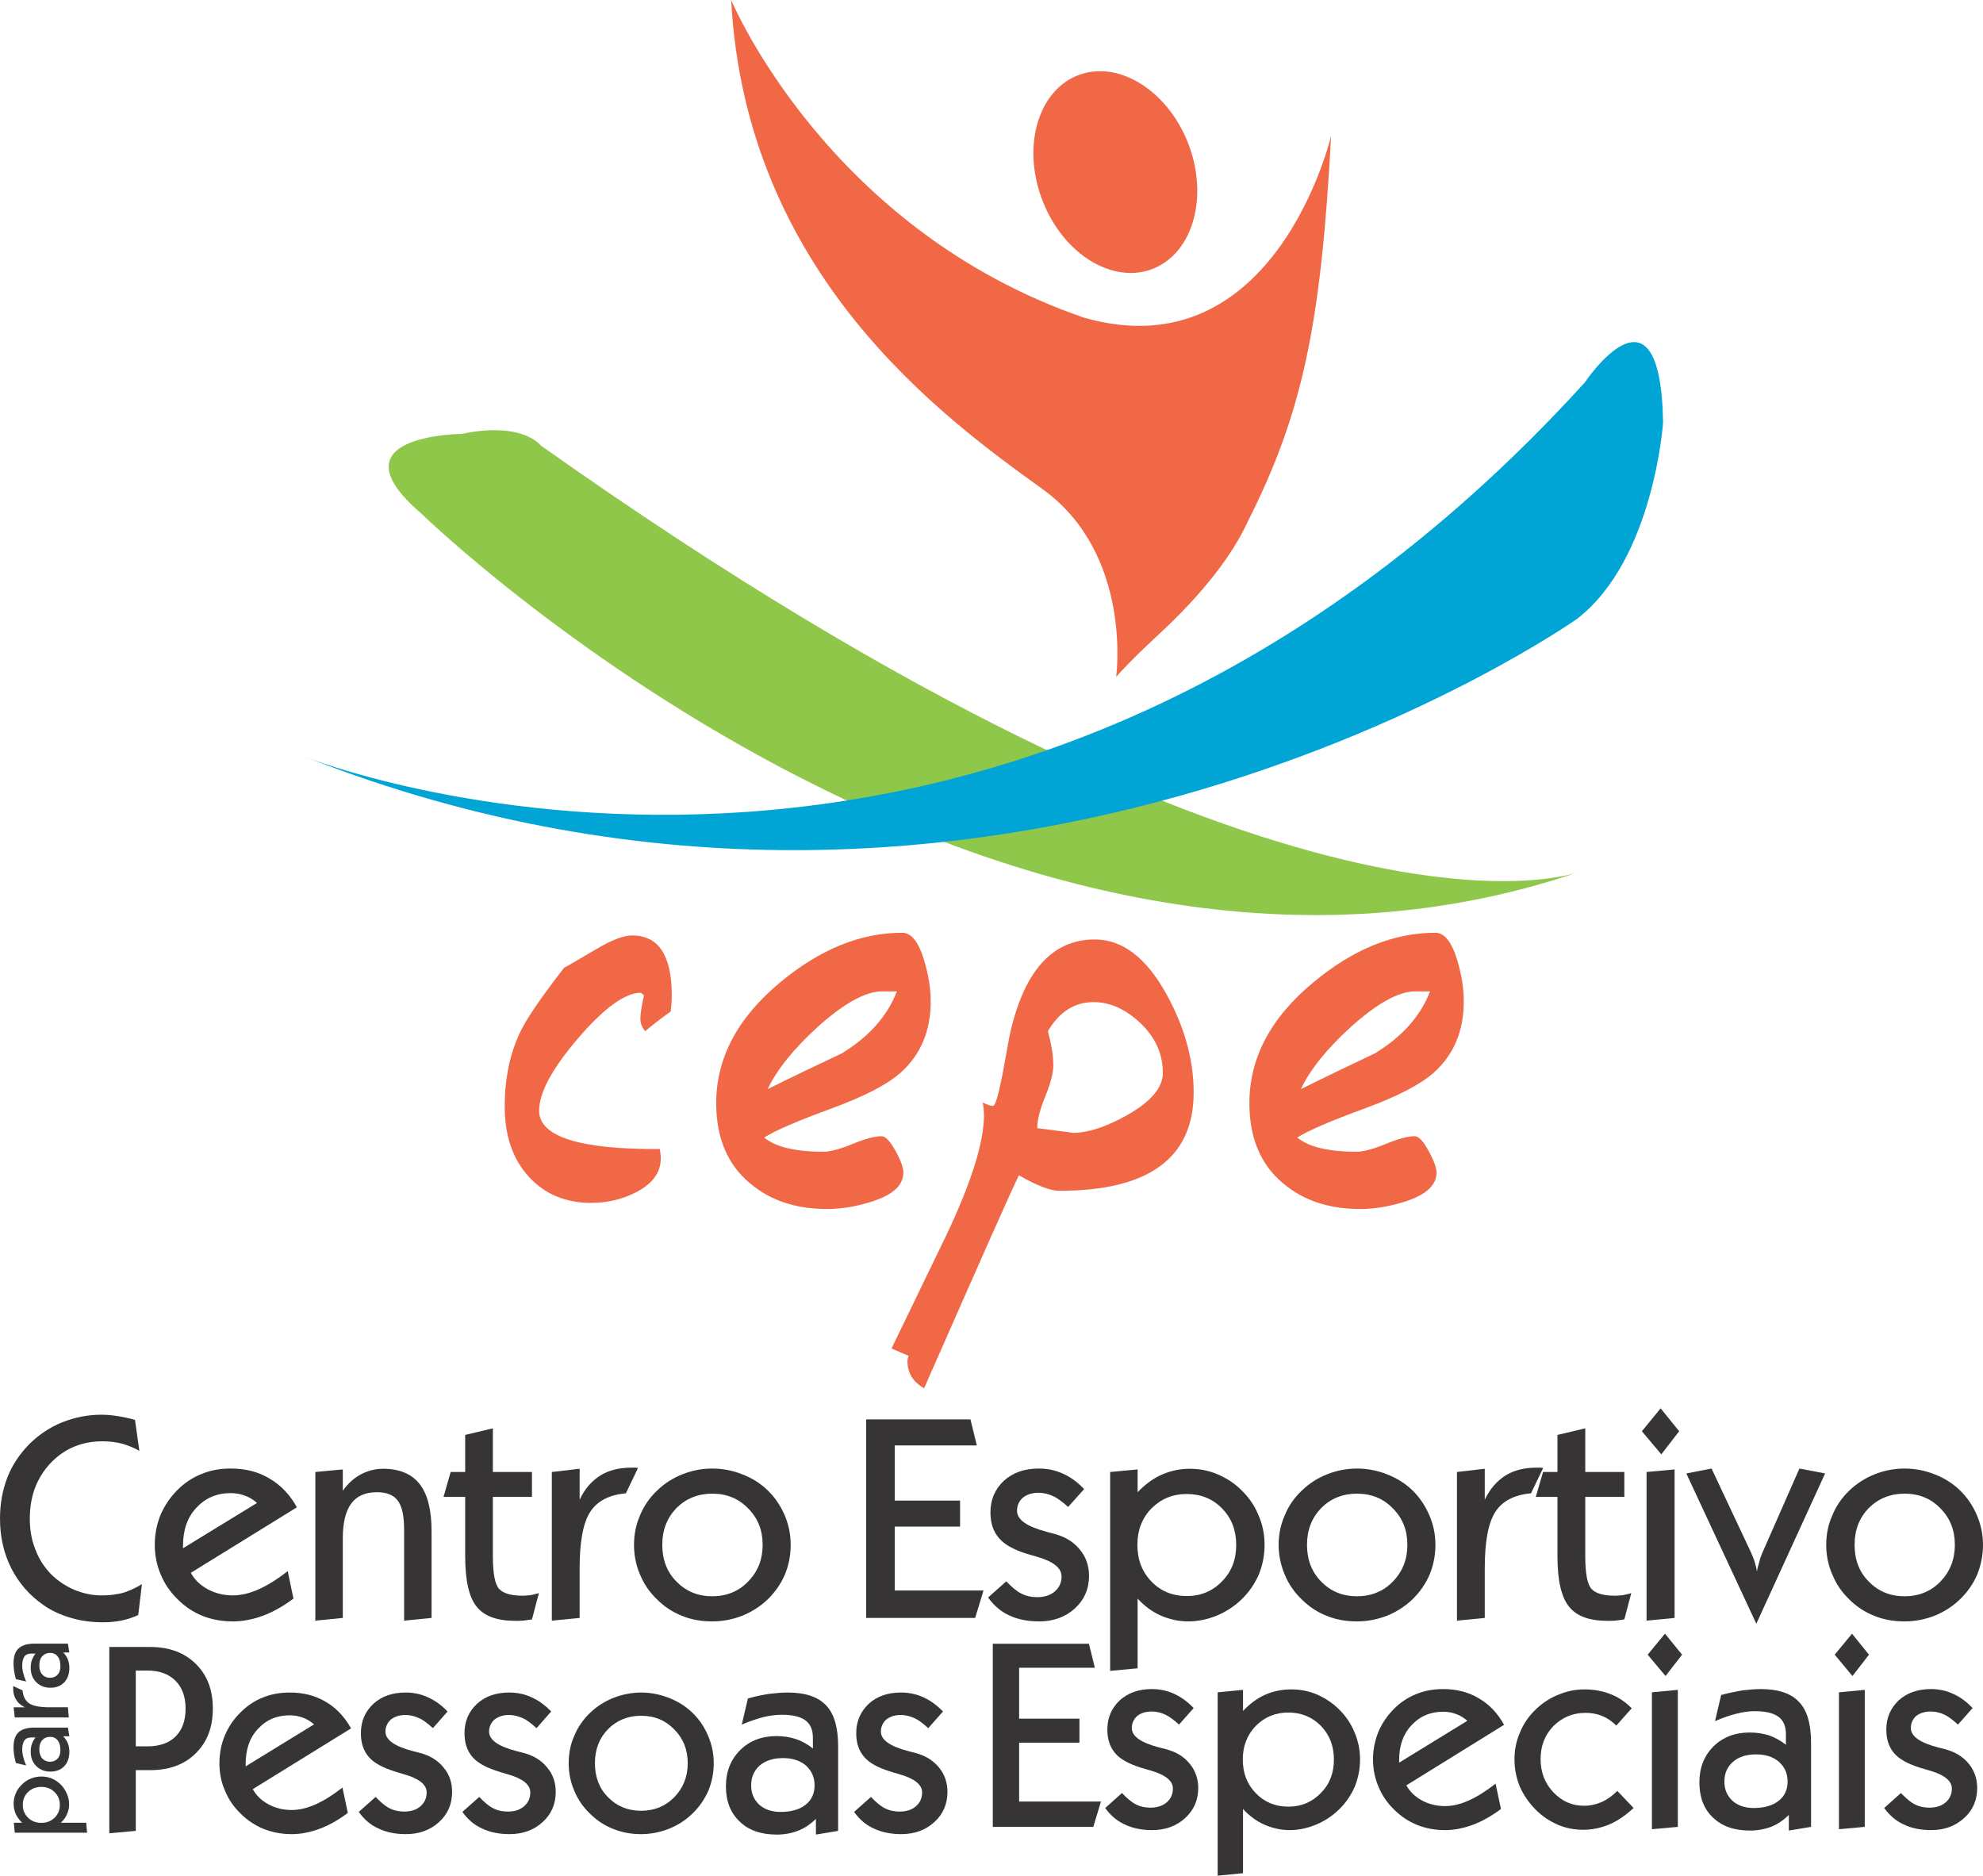<?xml version="1.0" encoding="UTF-8"?>
<!DOCTYPE svg PUBLIC "-//W3C//DTD SVG 1.1//EN" "http://www.w3.org/Graphics/SVG/1.1/DTD/svg11.dtd">
<!-- Creator: CorelDRAW X8 -->
<svg xmlns="http://www.w3.org/2000/svg" xml:space="preserve" width="178.843mm" height="169.156mm" version="1.1" style="shape-rendering:geometricPrecision; text-rendering:geometricPrecision; image-rendering:optimizeQuality; fill-rule:evenodd; clip-rule:evenodd"
viewBox="0 0 17759 16797"
 xmlns:xlink="http://www.w3.org/1999/xlink">
 <defs>
  <style type="text/css">
   <![CDATA[
    .fil0 {fill:#373435}
    .fil3 {fill:#F16847}
    .fil1 {fill:#8FC74A}
    .fil2 {fill:#00A5D6}
   ]]>
  </style>
 </defs>
 <g id="Camada_x0020_1">
  <path class="fil0" d="M1271 14186c-26,16 -49,29 -67,37 -21,10 -36,18 -52,23 -36,16 -75,26 -114,31 -41,8 -85,10 -132,10 -83,0 -163,-18 -243,-51 -78,-34 -148,-81 -207,-140 -62,-65 -109,-137 -140,-223 -34,-83 -49,-176 -49,-274 0,-200 62,-365 186,-497 124,-130 280,-195 466,-195 60,0 119,8 174,21 54,16 106,36 155,65l-39 -277c-52,-16 -103,-26 -153,-34 -49,-8 -98,-13 -147,-13 -124,0 -241,24 -352,68 -109,44 -205,108 -290,191 -88,88 -156,189 -200,300 -44,114 -67,236 -67,371 0,163 34,313 101,445 67,132 163,243 290,331 72,50 155,88 246,114 88,26 184,39 285,39 57,0 111,-5 163,-15 52,-11 101,-26 153,-50l33 -277z"/>
  <path class="fil0" d="M1639 13842c0,-140 39,-254 119,-339 81,-88 184,-132 308,-132 47,0 88,8 127,23 39,13 75,36 109,65l-663 406 0 -23zm938 228c-94,72 -179,127 -262,163 -80,36 -158,54 -230,54 -81,0 -156,-18 -223,-54 -67,-36 -119,-85 -153,-148l950 -587c-62,-112 -145,-200 -248,-259 -101,-60 -215,-88 -345,-88 -93,0 -181,15 -261,49 -80,31 -153,80 -218,145 -64,65 -113,137 -150,223 -33,82 -51,173 -51,266 0,94 18,184 54,267 34,83 85,158 153,223 64,64 139,114 222,147 86,34 174,49 272,49 88,0 179,-18 269,-51 91,-34 182,-86 272,-153l-51 -246z"/>
  <path class="fil0" d="M3070 14489l0 -714c0,-140 26,-244 76,-311 49,-67 126,-101 230,-101 88,0 150,26 186,75 39,52 57,137 57,259l0 816 246 -24 0 -776c0,-192 -36,-332 -106,-422 -70,-91 -181,-138 -329,-138 -72,0 -139,19 -202,52 -62,34 -114,83 -158,145l0 -191 -246 23 0 1331 246 -24z"/>
  <path class="fil0" d="M4166 12850l0 332 -130 0 -64 223 194 0 0 528c0,217 33,370 103,455 68,86 184,127 347,127 18,0 42,0 68,-2 23,-3 51,-6 80,-11l62 -235c-26,7 -49,13 -75,18 -23,2 -47,5 -70,5 -104,0 -173,-21 -210,-60 -39,-41 -57,-139 -57,-300l0 -525 350 0 0 -223 -350 0 0 -391 -248 59z"/>
  <path class="fil0" d="M5191 14489l0 -445c0,-238 31,-404 93,-502 62,-99 171,-156 321,-169l109 -227c-8,0 -13,-3 -24,-3 -7,0 -18,0 -33,0 -112,0 -205,23 -280,70 -78,49 -140,119 -186,217l0 -277 -249 29 0 1331 249 -24z"/>
  <path class="fil0" d="M6058 13505c86,-85 192,-129 321,-129 130,0 236,44 321,132 86,86 130,194 130,326 0,132 -44,241 -130,329 -85,88 -194,132 -321,132 -129,0 -235,-44 -321,-132 -85,-85 -127,-197 -127,-329 0,-132 42,-240 127,-329l0 0zm-326 596c34,83 85,158 153,223 64,64 140,114 225,147 83,34 173,49 269,49 93,0 184,-18 269,-51 83,-34 158,-81 226,-145 67,-65 119,-140 155,-223 34,-83 52,-171 52,-267 0,-93 -18,-181 -54,-266 -37,-83 -86,-158 -153,-223 -65,-62 -140,-109 -226,-142 -85,-34 -176,-52 -269,-52 -93,0 -184,18 -269,52 -83,33 -158,80 -225,145 -68,64 -119,139 -153,222 -36,80 -54,171 -54,264 0,94 18,184 54,267l0 0z"/>
  <polygon class="fil0" points="8733,14489 8808,14243 8013,14243 8013,13671 8598,13671 8598,13438 8013,13438 8013,12944 8748,12944 8691,12711 7757,12711 7757,14489 "/>
  <path class="fil0" d="M9038 14466c75,36 166,54 267,54 129,0 235,-38 321,-116 85,-78 127,-176 127,-293 0,-90 -29,-171 -83,-235 -55,-68 -130,-114 -228,-140 -16,-5 -39,-10 -67,-18 -179,-47 -267,-109 -267,-189 0,-47 18,-86 52,-117 36,-28 83,-44 140,-44 46,0 88,11 129,29 41,18 85,52 137,98l143 -160c-57,-60 -119,-107 -189,-138 -68,-31 -140,-46 -218,-46 -127,0 -230,36 -311,109 -80,75 -121,168 -121,284 0,96 26,171 75,228 49,60 132,104 243,140 23,8 55,16 96,28 148,42 223,101 223,177 0,56 -21,101 -60,134 -39,34 -91,52 -158,52 -52,0 -101,-10 -145,-34 -41,-20 -85,-59 -132,-108l-163 145c52,72 114,126 189,160l0 0z"/>
  <path class="fil0" d="M10312 13508c86,-85 189,-129 316,-129 127,0 233,44 316,129 86,88 127,197 127,326 0,132 -41,241 -127,327 -85,88 -189,132 -316,132 -127,0 -233,-44 -316,-130 -85,-88 -126,-197 -126,-329 0,-129 41,-238 126,-326l0 0zm-124 1432l0 -624c62,67 132,119 210,153 78,33 158,51 243,51 88,0 171,-18 254,-51 83,-34 158,-83 223,-145 67,-65 119,-140 155,-223 34,-83 52,-171 52,-267 0,-93 -18,-184 -55,-266 -33,-83 -85,-158 -152,-223 -62,-62 -135,-109 -213,-142 -80,-34 -163,-50 -248,-50 -91,0 -176,19 -251,52 -78,34 -151,88 -218,158l0 -204 -246 23 0 1781 246 -23z"/>
  <path class="fil0" d="M11832 13505c85,-85 192,-129 321,-129 129,0 236,44 321,132 86,86 130,194 130,326 0,132 -44,241 -130,329 -85,88 -194,132 -321,132 -129,0 -236,-44 -321,-132 -85,-85 -127,-197 -127,-329 0,-132 42,-240 127,-329l0 0zm-326 596c33,83 85,158 153,223 64,64 139,114 225,147 83,34 173,49 269,49 93,0 184,-18 269,-51 83,-34 158,-81 226,-145 67,-65 119,-140 155,-223 34,-83 52,-171 52,-267 0,-93 -18,-181 -55,-266 -36,-83 -85,-158 -152,-223 -65,-62 -140,-109 -226,-142 -85,-34 -176,-52 -269,-52 -93,0 -184,18 -269,52 -83,33 -158,80 -225,145 -68,64 -120,139 -153,222 -36,80 -55,171 -55,264 0,94 19,184 55,267l0 0z"/>
  <path class="fil0" d="M13297 14489l0 -445c0,-238 31,-404 93,-502 62,-99 171,-156 321,-169l109 -227c-8,0 -13,-3 -23,-3 -8,0 -18,0 -34,0 -111,0 -204,23 -280,70 -77,49 -139,119 -186,217l0 -277 -249 29 0 1331 249 -24z"/>
  <path class="fil0" d="M13948 12850l0 332 -129 0 -65 223 194 0 0 528c0,217 34,370 104,455 67,86 184,127 347,127 18,0 41,0 67,-2 24,-3 52,-6 81,-11l62 -235c-26,7 -50,13 -75,18 -24,2 -47,5 -70,5 -104,0 -174,-21 -210,-60 -39,-41 -57,-139 -57,-300l0 -525 350 0 0 -223 -350 0 0 -391 -249 59z"/>
  <path class="fil0" d="M15038 12817l-166 -205 -168 205 174 207 160 -207zm-41 1672l0 -1330 -251 23 0 1331 251 -24z"/>
  <path class="fil0" d="M16345 13195l-230 -44 -337 766c-8,21 -18,47 -23,73 -8,26 -16,54 -21,85 -2,-26 -10,-54 -18,-83 -8,-28 -21,-57 -34,-88l-354 -753 -226 44 627 1346 616 -1346z"/>
  <path class="fil0" d="M16736 13505c85,-85 192,-129 321,-129 129,0 236,44 321,132 85,86 129,194 129,326 0,132 -44,241 -129,329 -85,88 -194,132 -321,132 -129,0 -236,-44 -321,-132 -86,-85 -127,-197 -127,-329 0,-132 41,-240 127,-329l0 0zm-326 596c33,83 85,158 152,223 65,64 140,114 226,147 83,34 173,49 269,49 93,0 184,-18 269,-51 83,-34 158,-81 225,-145 68,-65 120,-140 156,-223 33,-83 52,-171 52,-267 0,-93 -19,-181 -55,-266 -36,-83 -85,-158 -153,-223 -64,-62 -139,-109 -225,-142 -85,-34 -176,-52 -269,-52 -93,0 -184,18 -269,52 -83,33 -158,80 -226,145 -67,64 -119,139 -152,222 -37,80 -55,171 -55,264 0,94 18,184 55,267l0 0z"/>
  <path class="fil0" d="M251 16278c-31,-31 -47,-69 -47,-115 0,-46 16,-85 47,-115 32,-31 72,-46 119,-46 48,0 87,15 118,46 32,31 48,69 48,115 0,46 -16,85 -47,115 -32,31 -71,46 -119,46 -47,0 -87,-15 -119,-46l0 0zm521 45l-227 0c24,-23 43,-48 55,-76 13,-29 19,-58 19,-89 0,-32 -6,-62 -19,-92 -12,-30 -30,-58 -52,-81 -24,-25 -51,-43 -81,-57 -30,-12 -62,-19 -97,-19 -34,0 -67,7 -97,20 -30,13 -58,31 -81,56 -23,22 -40,49 -52,77 -12,29 -18,59 -18,90 0,33 7,65 19,92 12,28 32,54 57,79l-74 0 8 89 648 0 -8 -89z"/>
  <path class="fil0" d="M378 15747c-18,-21 -26,-48 -26,-82 0,-33 8,-61 26,-81 18,-20 41,-30 70,-30 29,0 52,10 69,32 16,20 24,50 24,87 0,31 -8,57 -25,76 -18,18 -40,28 -68,28 -29,0 -52,-11 -70,-30l0 0zm243 -198l-13 -78 -298 0c-66,0 -114,14 -144,42 -30,28 -45,74 -45,136 0,19 2,41 5,65 4,22 8,47 16,74l92 22c-12,-28 -21,-54 -26,-77 -6,-22 -9,-44 -9,-64 0,-38 7,-65 20,-83 13,-18 34,-27 62,-27l37 0c-15,19 -25,39 -33,60 -7,20 -10,43 -10,68 0,52 16,95 49,128 33,33 75,50 127,50 52,0 94,-16 124,-48 31,-32 46,-75 46,-131 0,-27 -5,-52 -14,-76 -9,-22 -24,-43 -41,-61l55 0z"/>
  <path class="fil0" d="M608 15289l-162 0c-87,0 -147,-11 -183,-34 -35,-22 -56,-62 -61,-117l-83 -39c0,3 -1,5 -1,8 0,3 0,7 0,13 0,40 9,74 26,101 18,29 43,51 79,68l-101 0 10 91 484 0 -8 -91z"/>
  <path class="fil0" d="M378 14995c-18,-20 -26,-48 -26,-82 0,-33 8,-60 26,-81 18,-19 41,-30 70,-30 29,0 52,11 69,32 16,21 24,50 24,88 0,31 -8,56 -25,75 -18,19 -40,28 -68,28 -29,0 -52,-10 -70,-30l0 0zm243 -197l-13 -79 -298 0c-66,0 -114,15 -144,43 -30,28 -45,73 -45,135 0,20 2,42 5,65 4,23 8,47 16,75l92 21c-12,-28 -21,-53 -26,-76 -6,-22 -9,-44 -9,-64 0,-38 7,-66 20,-84 13,-18 34,-26 62,-26l37 0c-15,19 -25,39 -33,59 -7,21 -10,44 -10,69 0,52 16,94 49,128 33,33 75,50 127,50 52,0 94,-16 124,-48 31,-32 46,-75 46,-131 0,-27 -5,-53 -14,-76 -9,-23 -24,-44 -41,-61l55 0z"/>
  <path class="fil0" d="M1319 14960c108,0 192,31 252,91 60,60 91,142 91,250 0,107 -29,189 -89,249 -60,60 -144,89 -254,89l-103 0 0 -679 103 0zm-103 1436l0 -544 129 0c171,0 307,-50 408,-151 103,-101 153,-233 153,-400 0,-168 -50,-300 -153,-401 -101,-100 -237,-151 -408,-151l-366 0 0 1668 237 -21z"/>
  <path class="fil0" d="M2200 15797c0,-130 35,-235 110,-314 74,-82 170,-122 285,-122 43,0 81,7 117,21 36,12 70,34 101,60l-613 376 0 -21zm867 211c-86,67 -165,117 -242,151 -74,33 -146,50 -213,50 -75,0 -144,-17 -206,-50 -63,-34 -111,-79 -142,-137l880 -544c-58,-103 -134,-185 -230,-240 -94,-55 -199,-81 -319,-81 -86,0 -168,14 -242,45 -74,29 -142,75 -201,135 -60,59 -106,127 -139,206 -32,76 -48,160 -48,247 0,86 16,170 50,246 31,77 79,147 141,206 60,60 130,106 206,137 80,31 161,46 252,46 82,0 165,-17 249,-48 84,-31 168,-79 252,-142l-48 -227z"/>
  <path class="fil0" d="M3388 16374c69,34 153,51 247,51 119,0 218,-36 297,-108 79,-72 117,-163 117,-271 0,-84 -26,-158 -77,-218 -50,-62 -119,-106 -210,-130 -15,-4 -36,-9 -63,-16 -165,-43 -247,-101 -247,-175 0,-43 17,-79 48,-108 34,-26 77,-41 130,-41 43,0 81,10 120,27 38,16 79,47 127,91l131 -149c-52,-55 -110,-98 -175,-127 -62,-29 -129,-43 -201,-43 -117,0 -213,33 -287,100 -75,70 -113,156 -113,264 0,89 24,158 69,211 46,55 123,96 226,129 21,8 50,15 88,27 137,38 206,93 206,163 0,52 -19,93 -55,124 -36,32 -84,48 -146,48 -48,0 -93,-9 -134,-31 -38,-19 -79,-55 -122,-100l-151 134c48,67 105,117 175,148l0 0z"/>
  <path class="fil0" d="M4316 16374c69,34 153,51 247,51 119,0 218,-36 297,-108 79,-72 117,-163 117,-271 0,-84 -26,-158 -77,-218 -50,-62 -119,-106 -210,-130 -15,-4 -36,-9 -63,-16 -165,-43 -247,-101 -247,-175 0,-43 17,-79 48,-108 34,-26 77,-41 130,-41 43,0 81,10 120,27 38,16 79,47 127,91l131 -149c-52,-55 -110,-98 -175,-127 -62,-29 -129,-43 -201,-43 -117,0 -213,33 -287,100 -75,70 -113,156 -113,264 0,89 24,158 69,211 46,55 123,96 226,129 21,8 50,15 88,27 137,38 206,93 206,163 0,52 -19,93 -55,124 -36,32 -84,48 -146,48 -48,0 -93,-9 -134,-31 -38,-19 -79,-55 -122,-100l-151 134c48,67 105,117 175,148l0 0z"/>
  <path class="fil0" d="M5445 15485c79,-79 177,-120 297,-120 120,0 218,41 297,123 79,79 120,179 120,302 0,122 -41,222 -120,304 -79,81 -179,122 -297,122 -120,0 -218,-41 -297,-122 -79,-79 -117,-182 -117,-304 0,-123 38,-223 117,-305l0 0zm-302 551c31,77 79,147 141,206 60,60 130,106 209,137 77,31 160,46 249,46 86,0 170,-17 249,-48 77,-31 147,-75 209,-135 62,-59 110,-129 144,-206 31,-76 48,-158 48,-246 0,-87 -17,-168 -51,-247 -33,-77 -79,-147 -141,-206 -60,-58 -130,-101 -209,-132 -79,-31 -163,-48 -249,-48 -86,0 -170,17 -249,48 -77,31 -146,74 -209,134 -62,60 -110,129 -141,206 -34,74 -50,158 -50,245 0,86 16,170 50,246l0 0z"/>
  <path class="fil0" d="M6803 15811c53,-45 123,-67 209,-67 84,0 153,22 206,67 50,46 77,103 77,177 0,75 -27,132 -82,175 -52,41 -127,63 -223,63 -79,0 -143,-22 -191,-65 -48,-46 -72,-101 -72,-173 0,-74 26,-131 76,-177l0 0zm504 618l199 -33 0 -757c0,-171 -36,-293 -108,-367 -72,-77 -187,-115 -345,-115 -51,0 -106,5 -166,12 -57,9 -119,21 -189,41l-55 234c72,-31 136,-52 194,-67 58,-14 113,-21 163,-21 98,0 168,17 213,50 46,34 67,86 67,158l0 94c-48,-39 -98,-65 -151,-84 -52,-17 -110,-27 -175,-27 -131,0 -239,41 -325,125 -84,84 -128,192 -128,324 0,134 41,239 123,316 81,79 191,117 333,117 69,0 134,-12 194,-36 58,-23 110,-59 156,-105l0 141z"/>
  <path class="fil0" d="M7824 16374c70,34 153,51 247,51 120,0 218,-36 297,-108 79,-72 117,-163 117,-271 0,-84 -26,-158 -76,-218 -51,-62 -120,-106 -211,-130 -14,-4 -36,-9 -62,-16 -166,-43 -247,-101 -247,-175 0,-43 16,-79 48,-108 33,-26 76,-41 129,-41 43,0 82,10 120,27 38,16 79,47 127,91l132 -149c-53,-55 -111,-98 -175,-127 -63,-29 -130,-43 -202,-43 -117,0 -213,33 -287,100 -74,70 -113,156 -113,264 0,89 24,158 70,211 45,55 122,96 225,129 22,8 50,15 89,27 136,38 206,93 206,163 0,52 -19,93 -55,124 -36,32 -84,48 -147,48 -47,0 -93,-9 -134,-31 -38,-19 -79,-55 -122,-100l-151 134c48,67 105,117 175,148l0 0z"/>
  <polygon class="fil0" points="9791,16360 9860,16133 9127,16133 9127,15606 9667,15606 9667,15391 9127,15391 9127,14935 9805,14935 9752,14720 8891,14720 8891,16360 "/>
  <path class="fil0" d="M10072 16338c69,34 153,51 246,51 119,0 217,-36 296,-108 78,-71 117,-162 117,-269 0,-84 -27,-158 -77,-218 -50,-62 -119,-105 -210,-129 -14,-4 -36,-9 -62,-16 -165,-43 -246,-100 -246,-174 0,-43 17,-79 48,-108 33,-26 76,-40 129,-40 43,0 81,9 119,26 38,17 79,48 127,91l131 -148c-53,-55 -110,-98 -174,-127 -62,-29 -129,-43 -201,-43 -117,0 -212,34 -286,100 -74,70 -112,156 -112,263 0,88 24,157 69,210 45,55 122,95 224,129 22,7 50,14 89,26 136,38 205,93 205,162 0,53 -19,93 -55,124 -36,31 -84,48 -146,48 -47,0 -93,-9 -133,-31 -38,-19 -79,-55 -122,-100l-150 134c47,66 105,116 174,147l0 0z"/>
  <path class="fil0" d="M11247 15455c78,-78 174,-119 291,-119 117,0 214,41 291,119 79,82 117,182 117,301 0,122 -38,222 -117,301 -79,81 -174,122 -291,122 -117,0 -215,-41 -291,-120 -79,-81 -117,-181 -117,-303 0,-119 38,-219 117,-301l0 0zm-115 1320l0 -575c57,62 122,110 193,141 72,31 146,48 225,48 81,0 157,-17 233,-48 77,-31 146,-77 206,-134 62,-59 109,-129 143,-205 31,-76 48,-158 48,-246 0,-86 -17,-169 -51,-246 -31,-76 -78,-145 -140,-205 -58,-57 -124,-100 -196,-131 -74,-31 -150,-45 -229,-45 -84,0 -162,16 -232,47 -71,31 -138,81 -200,146l0 -189 -227 22 0 1642 227 -22z"/>
  <path class="fil0" d="M12530 15763c0,-129 36,-234 110,-312 74,-81 169,-122 284,-122 43,0 81,7 117,21 36,12 69,34 100,60l-611 375 0 -22zm864 210c-86,67 -165,117 -241,151 -74,33 -146,50 -212,50 -74,0 -144,-17 -206,-50 -62,-34 -109,-79 -140,-136l875 -542c-57,-103 -133,-184 -229,-239 -93,-55 -198,-81 -317,-81 -86,0 -167,14 -241,45 -74,29 -141,74 -201,134 -59,60 -105,127 -138,205 -31,77 -48,160 -48,246 0,86 17,170 50,246 31,76 79,146 141,205 60,60 129,105 205,136 79,31 160,46 251,46 81,0 165,-17 248,-48 84,-31 167,-79 251,-141l-48 -227z"/>
  <path class="fil0" d="M14484 16038c-45,45 -93,79 -141,100 -50,21 -100,33 -157,33 -108,0 -198,-40 -275,-121 -76,-81 -114,-179 -114,-296 0,-120 38,-217 114,-296 79,-79 175,-119 289,-119 53,0 103,9 148,28 48,19 88,48 127,86l138 -155c-57,-57 -119,-100 -191,-127 -69,-28 -148,-42 -234,-42 -79,0 -155,16 -231,47 -77,31 -143,74 -203,132 -62,59 -110,128 -141,205 -33,74 -50,157 -50,243 0,86 17,167 48,244 33,74 81,145 143,207 60,60 126,103 198,134 72,31 148,45 227,45 83,0 160,-17 234,-48 73,-31 145,-81 217,-147l-146 -153z"/>
  <path class="fil0" d="M15064 14818l-153 -188 -155 188 160 191 148 -191zm-38 1542l0 -1227 -232 22 0 1226 232 -21z"/>
  <path class="fil0" d="M15519 15778c53,-46 122,-67 208,-67 83,0 153,21 205,67 50,45 77,102 77,176 0,74 -27,132 -82,174 -52,41 -126,63 -222,63 -78,0 -143,-22 -190,-65 -48,-45 -72,-100 -72,-172 0,-74 26,-131 76,-176l0 0zm501 615l199 -33 0 -754c0,-170 -36,-291 -108,-365 -71,-77 -186,-115 -343,-115 -51,0 -105,5 -165,12 -57,10 -119,22 -189,41l-55 234c72,-31 136,-53 194,-67 57,-15 112,-22 162,-22 98,0 167,17 212,50 46,34 67,86 67,158l0 93c-47,-38 -98,-65 -150,-84 -53,-16 -110,-26 -174,-26 -132,0 -239,41 -325,124 -83,84 -126,191 -126,322 0,134 40,239 121,315 81,79 191,117 332,117 69,0 134,-12 193,-35 58,-24 110,-60 155,-105l0 140z"/>
  <path class="fil0" d="M16738 14818l-152 -188 -155 188 159 191 148 -191zm-38 1542l0 -1227 -231 22 0 1226 231 -21z"/>
  <path class="fil0" d="M17048 16338c69,34 153,51 246,51 119,0 217,-36 296,-108 79,-71 117,-162 117,-269 0,-84 -26,-158 -76,-218 -51,-62 -120,-105 -210,-129 -15,-4 -36,-9 -63,-16 -164,-43 -245,-100 -245,-174 0,-43 16,-79 47,-108 34,-26 77,-40 129,-40 43,0 81,9 120,26 38,17 78,48 126,91l131 -148c-52,-55 -109,-98 -174,-127 -62,-29 -129,-43 -200,-43 -117,0 -213,34 -287,100 -74,70 -112,156 -112,263 0,88 24,157 69,210 46,55 122,95 225,129 21,7 50,14 88,26 136,38 205,93 205,162 0,53 -19,93 -55,124 -35,31 -83,48 -145,48 -48,0 -93,-9 -134,-31 -38,-19 -79,-55 -122,-100l-150 134c48,66 105,116 174,147l0 0z"/>
  <path class="fil1" d="M4841 3988c0,0 -160,-217 -708,-102 0,0 -1184,7 -361,712 0,0 5139,5003 10376,3208 0,0 -2515,992 -9307,-3818z"/>
  <path class="fil2" d="M2735 6779c0,0 6167,2463 11458,-3354 0,0 677,-1015 701,357 0,0 -82,1227 -769,1759 0,0 -5201,3674 -11390,1238z"/>
  <path class="fil3" d="M6016 8914c0,48 -3,97 -10,145 -53,36 -130,94 -228,175 -29,-32 -43,-70 -43,-115 0,-40 11,-108 32,-205l-27 -24c-141,0 -329,136 -562,407 -233,272 -350,488 -350,649 0,233 361,348 1082,344l5 42c18,145 -54,259 -217,344 -124,64 -258,96 -403,96 -230,0 -417,-78 -560,-235 -143,-157 -215,-366 -215,-627 0,-262 50,-491 149,-688 56,-113 184,-298 382,-555 3,0 104,-59 302,-175 131,-77 234,-115 308,-115 237,0 355,179 355,537z"/>
  <path class="fil3" d="M8032 8878l-132 0c-149,0 -342,107 -579,320 -216,197 -364,382 -446,555 220,-109 441,-215 664,-320 244,-149 408,-334 493,-555zm303 90c0,266 -91,479 -271,640 -120,105 -322,209 -605,314 -318,116 -523,205 -615,265 102,85 279,127 530,127 60,0 147,-23 260,-69 113,-47 200,-70 260,-70 35,0 77,43 125,130 48,86 71,152 71,196 0,113 -93,199 -281,259 -137,44 -272,67 -403,67 -279,0 -509,-77 -689,-230 -202,-168 -303,-408 -303,-718 0,-406 193,-768 578,-1086 354,-293 716,-440 1088,-440 81,0 147,82 196,247 39,129 59,252 59,368z"/>
  <path class="fil3" d="M10414 9608c0,-169 -66,-317 -199,-444 -132,-126 -273,-190 -422,-190 -169,0 -306,87 -408,260 32,121 48,223 48,307 0,69 -24,161 -72,278 -48,117 -72,211 -72,284 223,28 329,42 319,42 134,0 295,-52 483,-157 215,-121 323,-247 323,-380zm276 175c0,587 -401,881 -1204,881 -78,0 -199,-46 -361,-139 -50,97 -332,732 -849,1907 -99,-56 -149,-137 -149,-242 0,-16 4,-32 11,-48l-154 -66 488 -1008c227,-478 340,-839 340,-1080 0,-40 -4,-78 -11,-115 43,21 73,31 91,31 21,0 49,-93 85,-278 14,-76 35,-191 63,-344 124,-579 379,-869 764,-869 248,0 461,163 642,489 162,294 244,587 244,881z"/>
  <path class="fil3" d="M12807 8878l-133 0c-149,0 -341,107 -578,320 -216,197 -364,382 -446,555 220,-109 441,-215 663,-320 245,-149 409,-334 494,-555zm302 90c0,266 -90,479 -271,640 -120,105 -321,209 -604,314 -319,116 -524,205 -616,265 103,85 280,127 531,127 60,0 147,-23 260,-69 113,-47 200,-70 260,-70 35,0 77,43 124,130 48,86 72,152 72,196 0,113 -94,199 -281,259 -138,44 -273,67 -403,67 -280,0 -510,-77 -690,-230 -202,-168 -302,-408 -302,-718 0,-406 192,-768 578,-1086 353,-293 716,-440 1088,-440 81,0 146,82 196,247 39,129 58,252 58,368z"/>
  <path class="fil3" d="M9642 679c357,-149 802,116 994,592 190,476 56,982 -301,1132 -357,149 -802,-116 -993,-592 -192,-476 -57,-983 300,-1132z"/>
  <path class="fil3" d="M6548 0c0,0 855,2054 3161,2845 1715,489 2212,-1629 2212,-1629 -91,1699 -257,2485 -748,3458 -135,292 -387,629 -803,1014 0,0 -232,212 -374,373 0,0 152,-1098 -662,-1683 -906,-651 -2655,-1931 -2786,-4378z"/>
 </g>
</svg>
